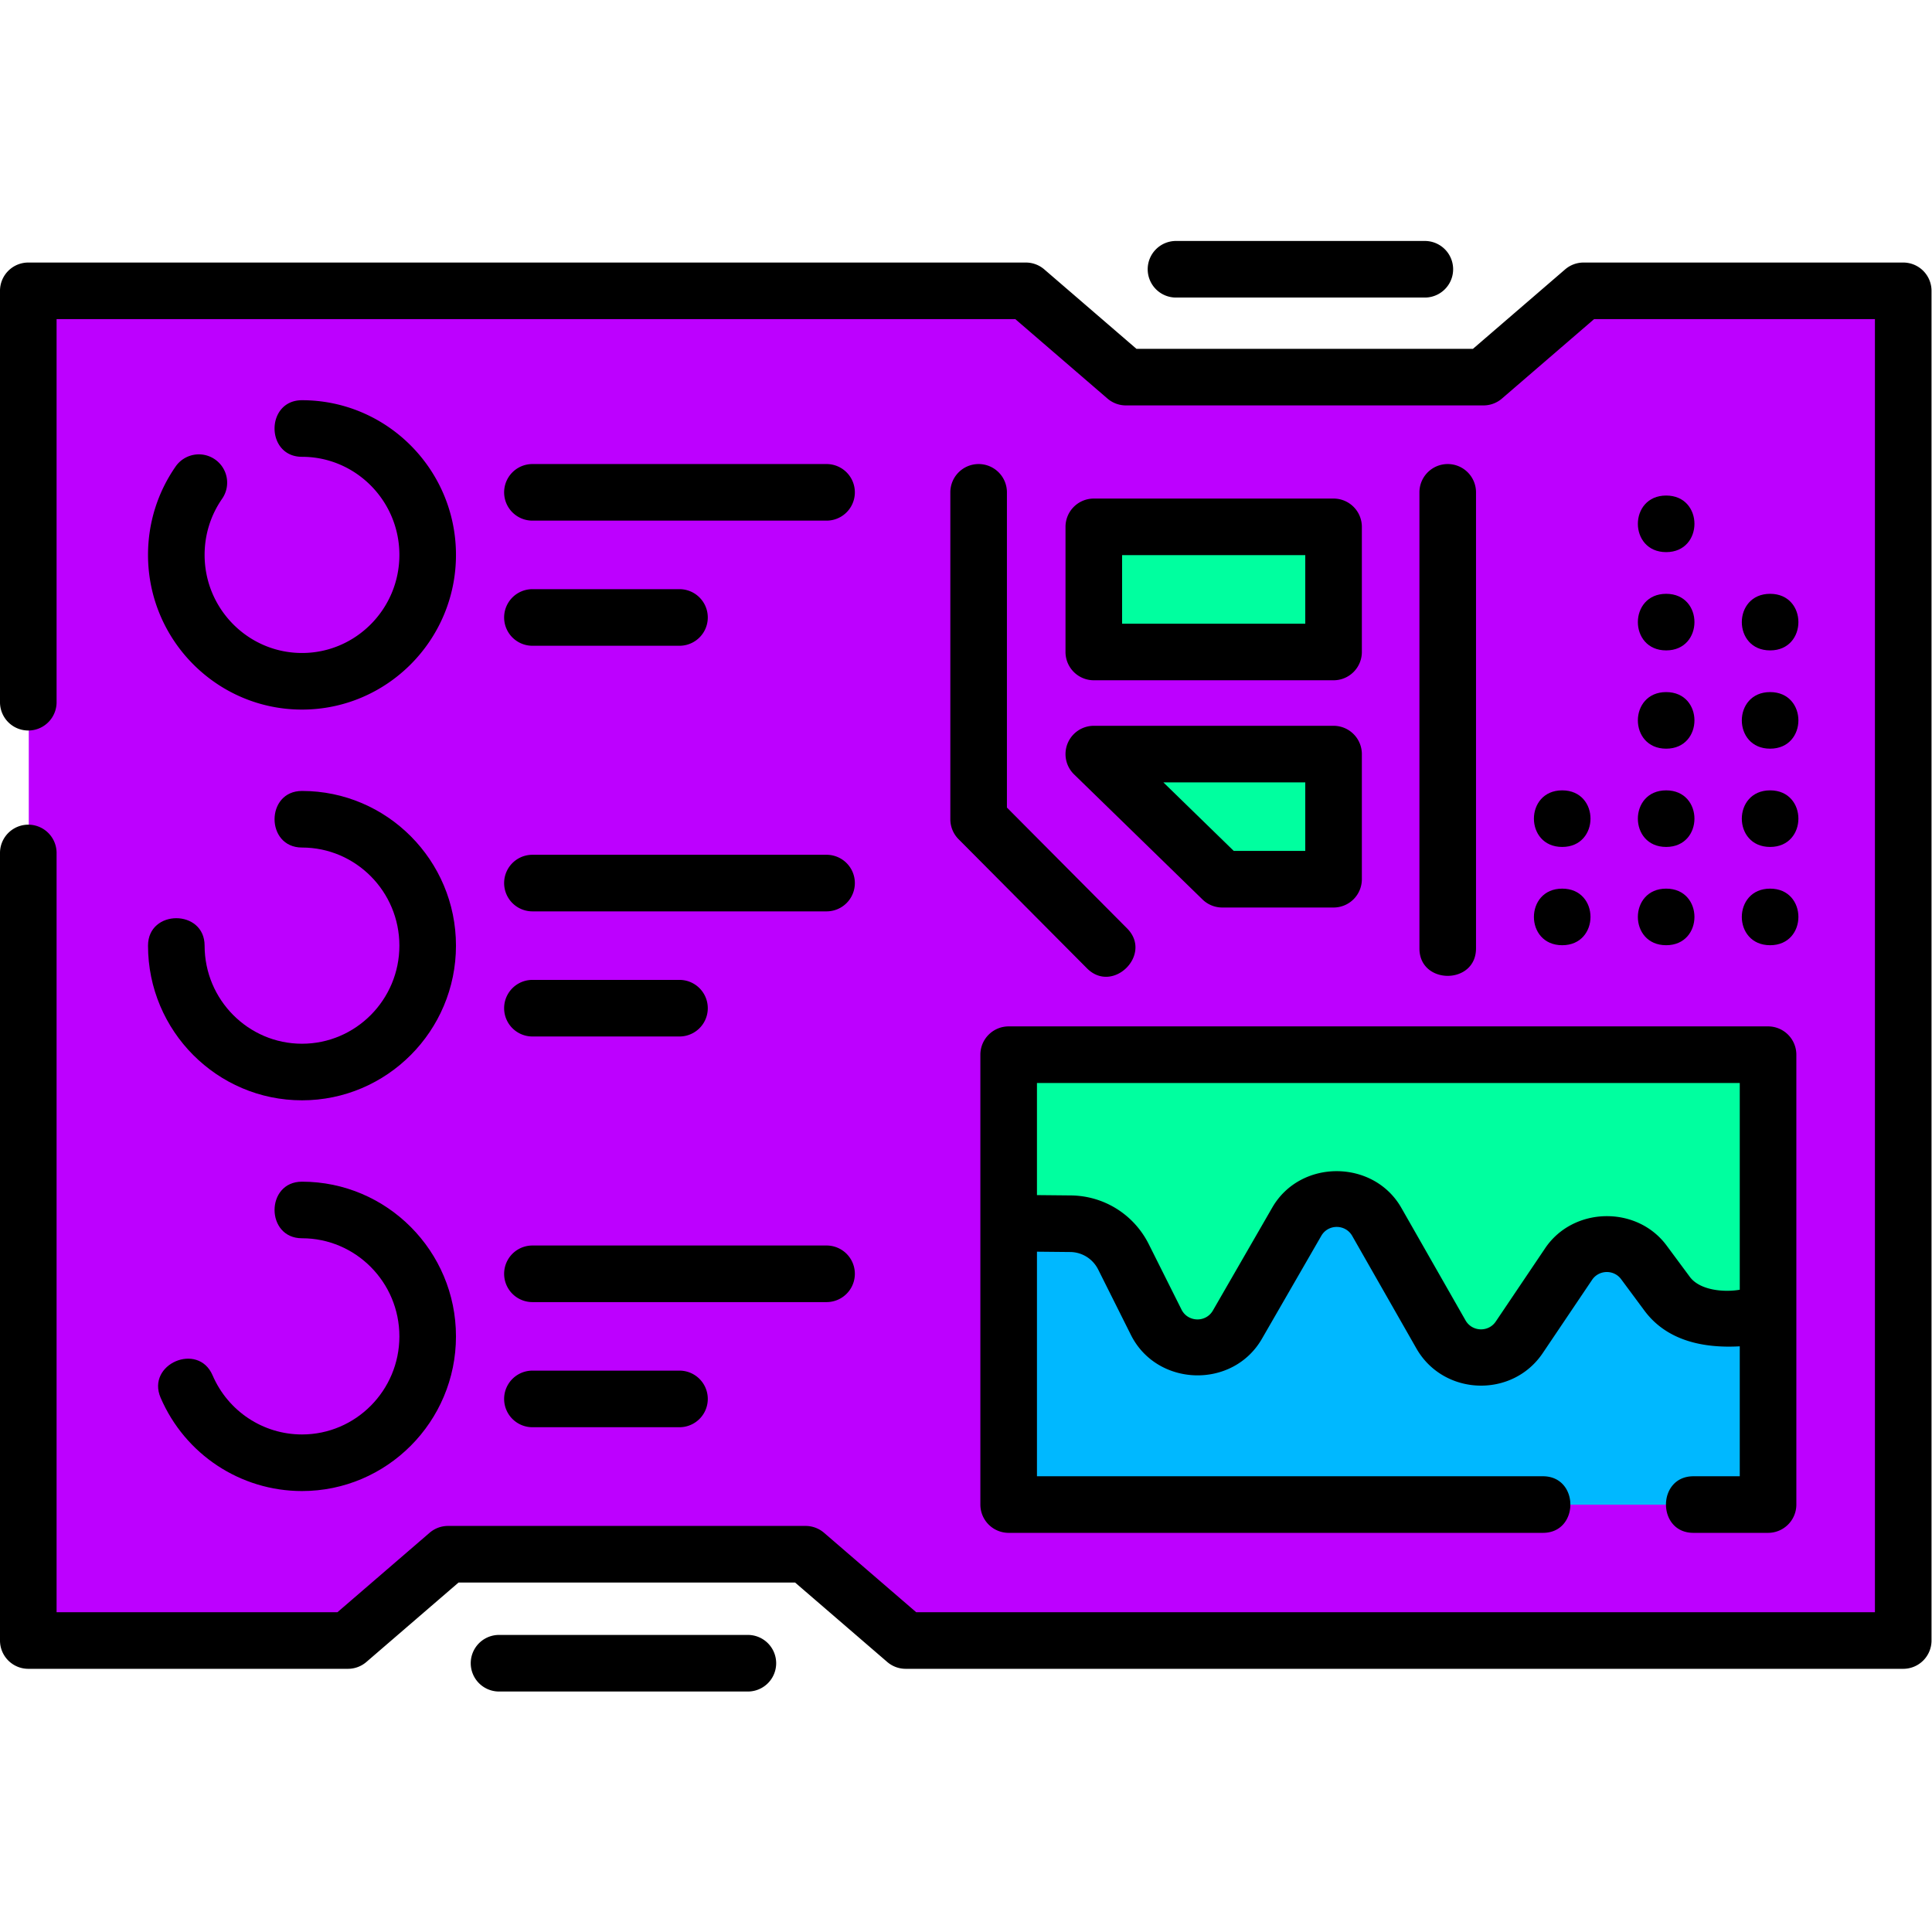 <?xml version="1.0" encoding="UTF-8"?>
<svg xmlns="http://www.w3.org/2000/svg" xmlns:xlink="http://www.w3.org/1999/xlink" xmlns:svgjs="http://svgjs.com/svgjs" version="1.1" width="512" height="512" x="0" y="0" viewBox="0 0 682.667 682.667" style="enable-background:new 0 0 512 512" xml:space="preserve" class="">
  <g>
    <defs>
      <clipPath id="a">
        <path d="M0 512h512V0H0Z" fill="#000000" data-original="#000000" class=""/>
      </clipPath>
    </defs>
    <path d="M0 0h-84.729l-26.537-22.873h-94.775L-232.578 0H-497v-357.771h84.729l26.537 22.874h94.775l26.537-22.874H0Z" style="fill-opacity:1;fill-rule:nonzero;stroke:none" transform="matrix(1.333 0 0 -1.333 672.667 102.62)" fill="#bd00ff" data-original="#05fffc" class="" opacity="1"/>
    <path d="M0 0h30l26.537 22.874h-30z" style="fill-opacity:1;fill-rule:nonzero;stroke:none" transform="matrix(1.333 0 0 -1.333 82.972 579.648)" fill="#bd00ff" data-original="#13f0ed" class="" opacity="1"/>
    <path d="m0 0-26.537 22.874h-30L-30 0Z" style="fill-opacity:1;fill-rule:nonzero;stroke:none" transform="matrix(1.333 0 0 -1.333 397.945 133.117)" fill="#bd00ff" data-original="#13f0ed" class="" opacity="1"/>
    <path d="M474.5 77.264h30v357.771h-30z" style="fill-opacity:1;fill-rule:nonzero;stroke:none" transform="matrix(1.333 0 0 -1.333 0 682.667)" fill="#bd00ff" data-original="#13f0ed" class="" opacity="1"/>
    <path d="M468.67 113.303H267.373v119.251H468.67Z" style="fill-opacity:1;fill-rule:nonzero;stroke:none" transform="matrix(1.333 0 0 -1.333 0 682.667)" fill="#00ff9f" data-original="#a087d4" class="" opacity="1"/>
    <path d="M353.497 339.304H289.94v33.167h63.557z" style="fill-opacity:1;fill-rule:nonzero;stroke:none" transform="matrix(1.333 0 0 -1.333 0 682.667)" fill="#00ff9f" data-original="#ffffff" class="" opacity="1"/>
    <path d="M0 0h-29.504l-34.053 33.167H0Z" style="fill-opacity:1;fill-rule:nonzero;stroke:none" transform="matrix(1.333 0 0 -1.333 471.33 310.577)" fill="#00ff9f" data-original="#ffffff" class="" opacity="1"/>
    <g clip-path="url(#a)" transform="matrix(1.333 0 0 -1.333 0 682.667)">
      <path d="m0 0 16.397-.164C22.35-.223 27.77-3.619 30.446-8.966l8.664-17.312c4.373-8.738 16.645-9.103 21.524-.641L76.373.375c4.73 8.202 16.518 8.174 21.208-.051l17.008-29.823c4.504-7.896 15.677-8.316 20.754-.779l13.084 19.422c4.723 7.012 14.915 7.244 19.949.453l6.168-8.323a15.877 15.877 0 0 1 12.752-6.435h14.001v-49.446H0Z" style="fill-opacity:1;fill-rule:nonzero;stroke:none" transform="translate(267.373 187.91)" fill="#00b8ff" data-original="#6947b5" class="" opacity="1"/>
      <path d="M0 0h-84.729a7.501 7.501 0 0 1-4.896-1.819l-24.427-21.054h-89.203l-24.427 21.054A7.499 7.499 0 0 1-232.578 0H-497a7.5 7.5 0 0 1-7.5-7.5v-109.049a7.5 7.5 0 0 1 15 0V-15h254.136l24.427-21.054a7.494 7.494 0 0 1 4.896-1.819h94.775c1.798 0 3.536.645 4.897 1.819L-81.942-15H-7.5v-342.771h-254.136l-24.426 21.054a7.501 7.501 0 0 1-4.897 1.82h-94.775a7.497 7.497 0 0 1-4.897-1.82l-24.426-21.054H-489.5v201.261a7.5 7.5 0 0 1-15 0v-208.761a7.5 7.5 0 0 1 7.5-7.5h84.729c1.797 0 3.535.646 4.896 1.819l24.427 21.055h89.203l24.426-21.055a7.502 7.502 0 0 1 4.897-1.819H0a7.5 7.5 0 0 1 7.5 7.5V-7.5A7.5 7.5 0 0 1 0 0" style="fill-opacity:1;fill-rule:nonzero;stroke:none" transform="translate(504.5 442.535)" fill="#000000" data-original="#000000" class=""/>
      <path d="M0 0v-54.805c-4.127-.728-10.568-.185-13.228 3.401l-6.168 8.323c-7.896 10.654-24.752 10.32-32.195-.729l-13.083-19.422c-1.955-2.901-6.288-2.73-8.019.305l-17.008 29.822c-7.351 12.893-26.758 13.023-34.22.083l-15.739-27.295c-1.881-3.263-6.639-3.107-8.319.251l-8.666 17.314c-3.953 7.897-11.877 12.856-20.679 12.944l-8.973.089V0Zm-201.297 7.5v-119.251a7.5 7.5 0 0 1 7.5-7.5h141.625c9.697 0 9.697 15 0 15h-134.125v59.532l8.823-.088c3.152-.031 5.994-1.817 7.416-4.659l8.664-17.313c6.911-13.808 27.011-14.414 34.728-1.031l15.739 27.294c1.822 3.159 6.393 3.141 8.197-.02l17.007-29.822c7.189-12.603 25.402-13.257 33.49-1.255l13.084 19.423c1.814 2.693 5.768 2.786 7.703.177l6.168-8.323C-19.271-68.439-9.459-70.339 0-69.805v-34.446h-12.287c-9.697 0-9.697-15 0-15H7.5c4.143 0 7.5 3.357 7.5 7.5V7.5A7.5 7.5 0 0 1 7.5 15h-201.297a7.5 7.5 0 0 1-7.5-7.5" style="fill-opacity:1;fill-rule:nonzero;stroke:none" transform="translate(461.17 225.055)" fill="#000000" data-original="#000000" class=""/>
      <path d="M0 0a7.5 7.5 0 0 1-10.438-1.886c-4.785-6.895-7.314-14.995-7.314-23.426 0-22.609 18.31-41.002 40.816-41.002 22.506 0 40.815 18.393 40.815 41.002S45.57 15.69 23.064 15.69c-9.697 0-9.697-15 0-15 14.235 0 25.815-11.664 25.815-26.002s-11.58-26.002-25.815-26.002c-14.235 0-25.816 11.664-25.816 26.002 0 5.359 1.604 10.502 4.638 14.874A7.5 7.5 0 0 1 0 0" style="fill-opacity:1;fill-rule:nonzero;stroke:none" transform="translate(56.989 390.349)" fill="#000000" data-original="#000000" class=""/>
      <path d="M0 0c22.506 0 40.815 18.394 40.815 41.002 0 22.609-18.309 41.003-40.815 41.003-9.697 0-9.697-15 0-15 14.235 0 25.815-11.665 25.815-26.003C25.815 26.665 14.235 15 0 15c-14.235 0-25.816 11.665-25.816 26.002 0 9.698-15 9.698-15 0C-40.816 18.394-22.506 0 0 0" style="fill-opacity:1;fill-rule:nonzero;stroke:none" transform="translate(80.053 220.46)" fill="#000000" data-original="#000000" class=""/>
      <path d="M0 0c-10.303 0-19.607 6.154-23.704 15.679-3.831 8.908-17.61 2.982-13.779-5.927C-31.016-5.284-16.303-15 0-15c22.506 0 40.815 18.394 40.815 41.002 0 22.609-18.309 41.003-40.815 41.003-9.697 0-9.697-15 0-15 14.235 0 25.815-11.665 25.815-26.003C25.815 11.665 14.235 0 0 0" style="fill-opacity:1;fill-rule:nonzero;stroke:none" transform="translate(80.053 131.887)" fill="#000000" data-original="#000000" class=""/>
      <path d="M0 0h77.969a7.5 7.5 0 0 1 0 15H0A7.5 7.5 0 0 1 0 0" style="fill-opacity:1;fill-rule:nonzero;stroke:none" transform="translate(141.133 374.12)" fill="#000000" data-original="#000000" class=""/>
      <path d="M0 0h38.984a7.5 7.5 0 0 1 0 15H0A7.5 7.5 0 0 1 0 0" style="fill-opacity:1;fill-rule:nonzero;stroke:none" transform="translate(141.133 340.953)" fill="#000000" data-original="#000000" class=""/>
      <path d="M0 0h77.969a7.5 7.5 0 0 1 0 15H0A7.5 7.5 0 0 1 0 0" style="fill-opacity:1;fill-rule:nonzero;stroke:none" transform="translate(141.133 270.546)" fill="#000000" data-original="#000000" class=""/>
      <path d="M0 0h38.984a7.5 7.5 0 0 1 0 15H0A7.5 7.5 0 0 1 0 0" style="fill-opacity:1;fill-rule:nonzero;stroke:none" transform="translate(141.133 237.38)" fill="#000000" data-original="#000000" class=""/>
      <path d="M0 0h77.969a7.5 7.5 0 0 1 0 15H0A7.5 7.5 0 0 1 0 0" style="fill-opacity:1;fill-rule:nonzero;stroke:none" transform="translate(141.133 166.973)" fill="#000000" data-original="#000000" class=""/>
      <path d="M0 0h38.984a7.5 7.5 0 0 1 0 15H0A7.5 7.5 0 0 1 0 0" style="fill-opacity:1;fill-rule:nonzero;stroke:none" transform="translate(141.133 133.806)" fill="#000000" data-original="#000000" class=""/>
      <path d="M0 0v120.895a7.5 7.5 0 0 1-7.5 7.5 7.5 7.5 0 0 1-7.5-7.5V0c0-9.697 15-9.697 15 0" style="fill-opacity:1;fill-rule:nonzero;stroke:none" transform="translate(391.257 260.725)" fill="#000000" data-original="#000000" class=""/>
      <path d="M345.997 346.804H297.44v18.167h48.557zm7.5 33.166H289.94a7.5 7.5 0 0 1-7.5-7.5v-33.166a7.5 7.5 0 0 1 7.5-7.5h63.557a7.5 7.5 0 0 1 7.5 7.5v33.166a7.5 7.5 0 0 1-7.5 7.5" style="fill-opacity:1;fill-rule:nonzero;stroke:none" fill="#000000" data-original="#000000" class=""/>
      <path d="M0 0v-18.167h-18.955L-37.607 0Zm-61.29 2.127 34.053-33.166a7.502 7.502 0 0 1 5.233-2.128H7.5a7.5 7.5 0 0 1 7.5 7.5V7.5A7.5 7.5 0 0 1 7.5 15h-63.557A7.502 7.502 0 0 1-61.29 2.127" style="fill-opacity:1;fill-rule:nonzero;stroke:none" transform="translate(345.997 304.734)" fill="#000000" data-original="#000000" class=""/>
      <path d="M0 0a7.5 7.5 0 0 1-7.5-7.5v-86.654c0-1.982.785-3.884 2.182-5.289l34.049-34.241c6.843-6.878 17.472 3.705 10.637 10.578L7.5-91.06V-7.5A7.5 7.5 0 0 1 0 0" style="fill-opacity:1;fill-rule:nonzero;stroke:none" transform="translate(259.412 389.12)" fill="#000000" data-original="#000000" class=""/>
      <path d="M0 0c9.992 0 10.009 15 0 15-9.991 0-10.008-15 0-15" style="fill-opacity:1;fill-rule:nonzero;stroke:none" transform="translate(414.106 261.573)" fill="#000000" data-original="#000000" class=""/>
      <path d="M0 0c-9.991 0-10.008-15 0-15C9.992-15 10.009 0 0 0" style="fill-opacity:1;fill-rule:nonzero;stroke:none" transform="translate(414.106 302.623)" fill="#000000" data-original="#000000" class=""/>
      <path d="M0 0c9.991 0 10.008 15 0 15-9.992 0-10.009-15 0-15" style="fill-opacity:1;fill-rule:nonzero;stroke:none" transform="translate(441.661 261.573)" fill="#000000" data-original="#000000" class=""/>
      <path d="M0 0c9.991 0 10.008 15 0 15-9.992 0-10.009-15 0-15" style="fill-opacity:1;fill-rule:nonzero;stroke:none" transform="translate(441.661 287.623)" fill="#000000" data-original="#000000" class=""/>
      <path d="M0 0c9.991 0 10.008 15 0 15-9.992 0-10.009-15 0-15" style="fill-opacity:1;fill-rule:nonzero;stroke:none" transform="translate(441.661 313.672)" fill="#000000" data-original="#000000" class=""/>
      <path d="M0 0c9.991 0 10.008 15 0 15-9.992 0-10.009-15 0-15" style="fill-opacity:1;fill-rule:nonzero;stroke:none" transform="translate(441.661 339.722)" fill="#000000" data-original="#000000" class=""/>
      <path d="M0 0c-9.992 0-10.009-15 0-15C9.991-15 10.008 0 0 0" style="fill-opacity:1;fill-rule:nonzero;stroke:none" transform="translate(441.661 380.772)" fill="#000000" data-original="#000000" class=""/>
      <path d="M0 0c9.991 0 10.008 15 0 15-9.992 0-10.009-15 0-15" style="fill-opacity:1;fill-rule:nonzero;stroke:none" transform="translate(469.216 261.573)" fill="#000000" data-original="#000000" class=""/>
      <path d="M0 0c9.991 0 10.008 15 0 15-9.992 0-10.009-15 0-15" style="fill-opacity:1;fill-rule:nonzero;stroke:none" transform="translate(469.216 287.623)" fill="#000000" data-original="#000000" class=""/>
      <path d="M0 0c9.991 0 10.008 15 0 15-9.992 0-10.009-15 0-15" style="fill-opacity:1;fill-rule:nonzero;stroke:none" transform="translate(469.216 313.672)" fill="#000000" data-original="#000000" class=""/>
      <path d="M0 0c-9.992 0-10.009-15 0-15C9.991-15 10.008 0 0 0" style="fill-opacity:1;fill-rule:nonzero;stroke:none" transform="translate(469.216 354.722)" fill="#000000" data-original="#000000" class=""/>
      <path d="M0 0h65.964a7.5 7.5 0 0 1 0 15H0a7.5 7.5 0 0 1-7.5-7.5A7.5 7.5 0 0 1 0 0" style="fill-opacity:1;fill-rule:nonzero;stroke:none" transform="translate(311.728 433.254)" fill="#000000" data-original="#000000" class=""/>
      <path d="M0 0h-65.963a7.5 7.5 0 0 1 0-15H0A7.5 7.5 0 0 1 0 0" style="fill-opacity:1;fill-rule:nonzero;stroke:none" transform="translate(198.245 78.746)" fill="#000000" data-original="#000000" class=""/>
    </g>
  </g>
</svg>

